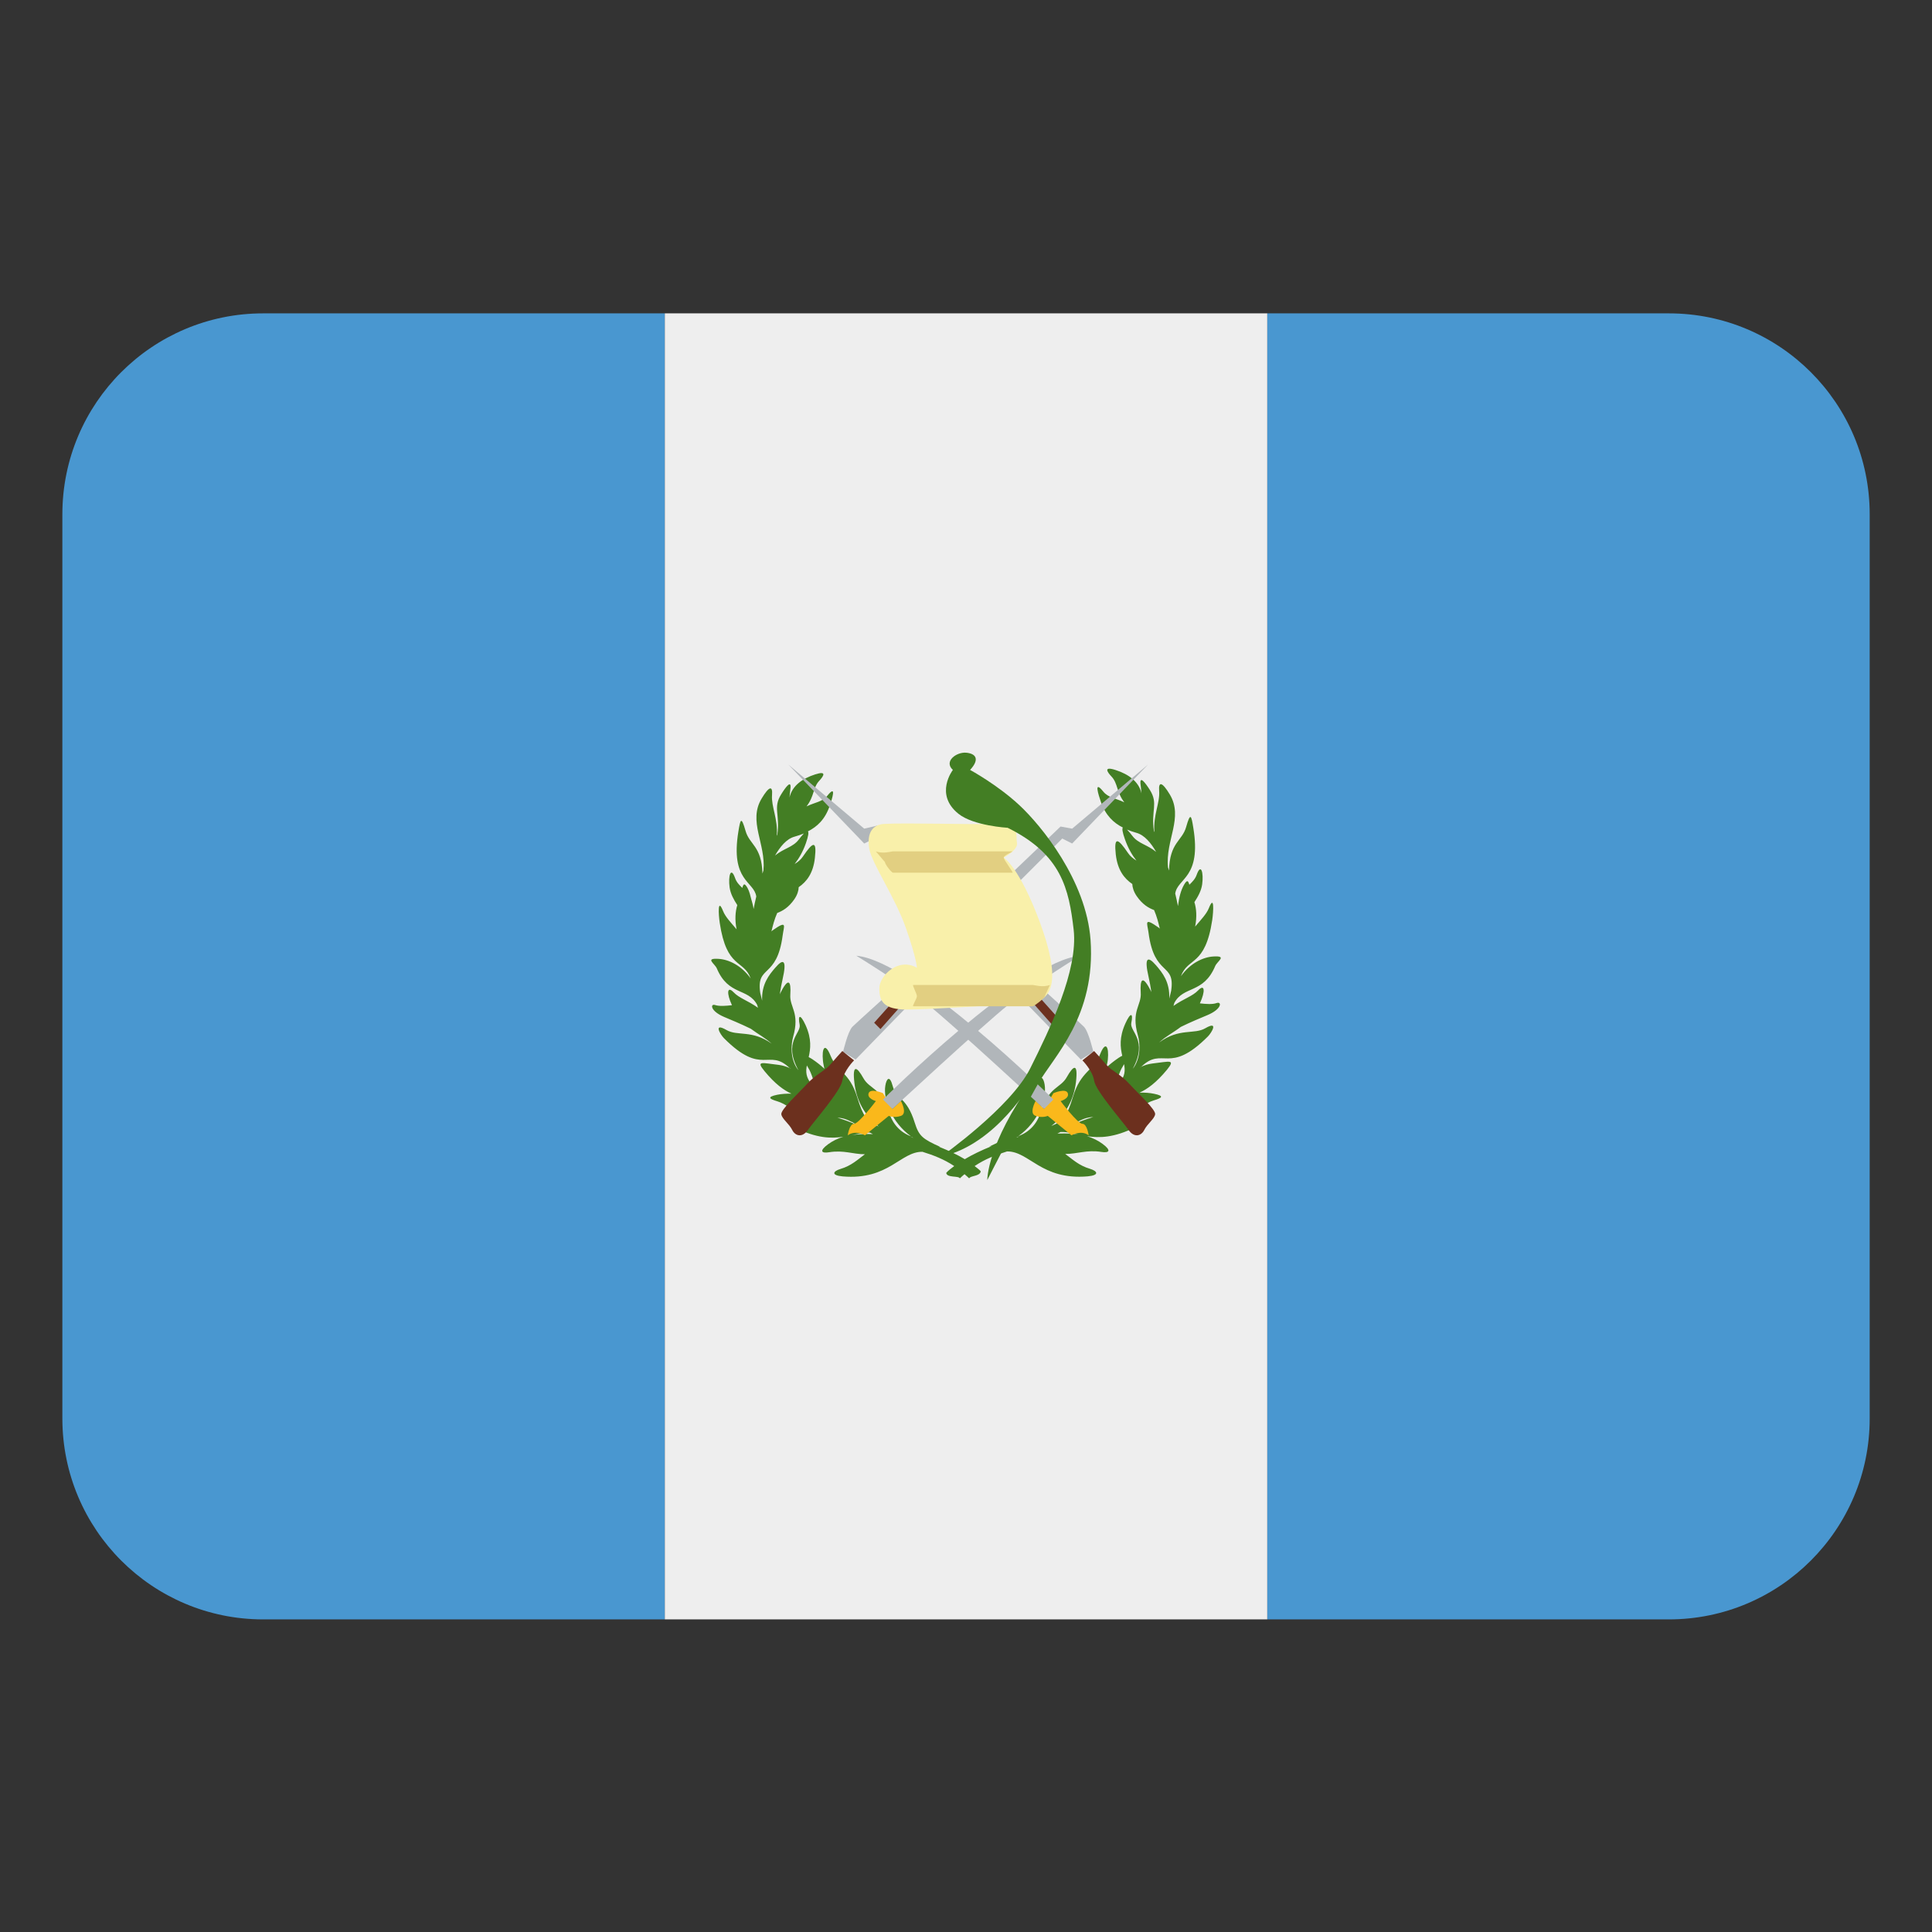 <svg xmlns="http://www.w3.org/2000/svg" xmlns:xlink="http://www.w3.org/1999/xlink" width="500" zoomAndPan="magnify" viewBox="0 0 375 375" height="500" preserveAspectRatio="xMidYMid meet" version="1.0"><rect x="0" y="0" width="375" height="375" fill="#333333" stroke="none"/><defs><clipPath id="54b44bd2b8"><path d="M 12.004 60.824 L 363 60.824 L 363 314.324 L 12.004 314.324 Z M 12.004 60.824 " clip-rule="nonzero"/></clipPath><clipPath id="e6e888b571"><path d="M 129 60.824 L 246 60.824 L 246 314.324 L 129 314.324 Z M 129 60.824 " clip-rule="nonzero"/></clipPath></defs><g clip-path="url(#54b44bd2b8)"><path fill="#4997d0" d="M 323.926 60.824 L 245.973 60.824 L 245.973 314.324 L 323.926 314.324 C 345.453 314.324 362.906 296.863 362.906 275.324 L 362.906 99.824 C 362.906 78.285 345.453 60.824 323.926 60.824 Z M 51.082 60.824 C 29.555 60.824 12.105 78.285 12.105 99.824 L 12.105 275.324 C 12.105 296.863 29.555 314.324 51.082 314.324 L 129.039 314.324 L 129.039 60.824 Z M 51.082 60.824 " fill-opacity="1" fill-rule="nonzero"/></g><g clip-path="url(#e6e888b571)"><path fill="#eeeeee" d="M 129.039 60.824 L 245.973 60.824 L 245.973 314.324 L 129.039 314.324 Z M 129.039 60.824 " fill-opacity="1" fill-rule="nonzero"/></g><path fill="#437e24" d="M 232.895 194.75 C 233.996 192.391 233.84 190.891 232.562 192.227 C 231.441 193.395 229.805 193.805 227.77 195.246 L 227.934 194.672 C 229.719 191.297 233.578 192.926 235.855 187.543 C 236.258 186.551 238.293 185.488 235.516 185.652 C 233.527 185.77 231.023 186.949 229.211 189.484 C 230.594 185.723 233.926 187.641 235.293 178.574 C 235.535 176.906 235.73 173.504 234.629 176.293 C 234.18 177.406 233.109 178.516 231.977 179.844 C 232.348 177.969 232.223 176.344 231.832 175.105 C 232.535 174.023 233.168 172.91 233.344 171.621 C 233.645 169.41 233.117 167.449 232.281 169.781 C 231.988 170.617 231.434 171.164 230.848 171.73 C 230.633 170.949 230.43 170.676 229.824 171.73 C 229.191 172.824 228.852 174.215 228.656 175.766 L 228.637 175.863 C 228.488 175.047 228.293 174.234 228.109 173.438 C 228.559 170.395 233.246 170.48 231.617 160.652 C 231.238 158.273 231.062 157.582 230.223 160.539 C 229.445 163.277 227.027 163.5 226.91 168.98 L 226.707 168.348 C 226.172 163.09 229.766 158.695 227.047 154.191 C 225.605 151.793 224.836 151.578 224.992 153.527 C 225.176 155.797 223.812 158.207 224.066 161.512 L 223.969 161.297 C 223.395 157.23 224.855 156.004 223.207 153.359 C 222.352 152.016 221.074 150.242 221.406 152.465 C 221.473 152.914 221.512 153.438 221.562 153.984 C 221.035 151.684 219.047 150.27 216.531 149.461 C 214.156 148.691 214.875 149.82 215.754 150.738 C 217 152.074 216.68 153.711 218.23 155.73 C 216.551 154.922 215.102 154.844 214.137 153.633 C 212.234 151.285 213.219 154.289 213.68 155.645 C 214.605 158.293 216.152 159.719 217.945 160.625 C 217.77 160.82 217.848 161.504 218.355 162.926 C 218.98 164.68 219.75 165.988 220.578 167.039 C 219.953 166.652 219.387 166.223 218.969 165.598 C 216.973 162.645 216.191 162.312 216.57 165.832 C 216.914 168.883 218.211 170.512 219.777 171.586 C 219.797 172.199 220.023 173.055 220.645 173.953 C 221.758 175.562 222.926 176.234 224.008 176.645 C 224.543 177.891 224.836 179.051 225.117 180.25 C 225.051 180.203 225 180.117 224.922 180.066 C 221.93 177.949 222.684 179.168 222.926 181.012 C 224.047 189.699 228.16 186.715 227.32 192.324 C 227.203 192.84 227.086 193.336 226.949 193.832 C 227.098 190.605 225.605 188.781 224.379 187.359 C 222.684 185.398 222.098 185.965 222.934 189.594 C 223.129 190.441 223.324 191.492 223.492 192.605 L 223.453 192.488 C 221.758 189.066 221.258 190.051 221.414 192.652 C 221.609 195.16 219.496 196.152 220.859 200.961 C 221.27 202.363 221.473 205.066 220.109 207.133 L 219.875 207.445 C 222.875 201.898 219.25 200.238 219.582 198.562 C 219.984 196.66 219.484 196.328 218.422 198.68 C 217.207 201.391 217.457 203.301 217.828 204.918 C 217.605 205.047 217.438 205.113 217.148 205.309 C 216.184 205.961 215.402 206.598 214.75 207.199 C 214.836 206.676 214.984 206.168 215.031 205.641 C 215.277 203.156 214.594 201.938 213.531 204.625 C 212.195 207.934 209.801 207.863 208.281 212.828 C 207.082 216.832 206.195 217.645 204.332 218.434 L 204.059 218.551 C 206.875 216.367 208.426 213.43 208.844 210.02 C 209.285 206.234 208.348 206.781 207.07 209.062 C 205.852 211.258 203.535 210.934 202.062 215.723 C 201.605 217.203 200.523 219.477 197.676 220.508 C 201.527 217.77 203.211 213.246 202.766 210.535 C 202.559 209.191 201.926 208.359 201.32 210.586 C 200.602 213.312 198.602 212.652 196.984 217.828 C 196.156 220.461 195.438 220.996 191.988 222.559 L 192.492 222.461 C 190.477 223.277 188.723 224.125 187.262 224.996 C 185.887 224.164 184.18 223.355 182.223 222.566 L 182.504 222.617 C 179.094 221.066 178.375 220.539 177.555 217.934 C 175.977 212.816 173.98 213.48 173.27 210.789 C 172.684 208.574 172.059 209.395 171.844 210.719 C 171.398 213.391 173.062 217.848 176.824 220.559 C 174.047 219.523 172.984 217.301 172.527 215.848 C 171.086 211.121 168.797 211.441 167.586 209.277 C 166.328 207.016 165.395 206.48 165.844 210.215 C 166.242 213.578 167.773 216.484 170.551 218.637 L 169.965 218.395 C 168.355 217.633 167.52 216.707 166.387 212.992 C 164.906 208.078 162.527 208.156 161.203 204.898 C 160.133 202.246 159.48 203.438 159.734 205.895 C 159.781 206.422 159.918 206.93 160.016 207.445 C 159.371 206.84 158.602 206.215 157.648 205.574 C 157.355 205.379 157.188 205.309 156.965 205.184 C 157.324 203.582 157.578 201.684 156.371 199 C 155.32 196.699 154.832 197.023 155.211 198.883 C 155.551 200.57 151.945 202.199 154.977 207.738 L 154.754 207.445 C 153.332 205.387 153.555 202.676 153.945 201.254 C 155.301 196.516 153.223 195.531 153.398 193.055 C 153.574 190.469 153.066 189.504 151.402 192.887 L 151.352 193.023 C 151.52 191.914 151.715 190.871 151.906 190.031 C 152.734 186.441 152.133 185.887 150.484 187.828 C 149.266 189.242 147.785 191.047 147.934 194.234 C 147.797 193.734 147.68 193.23 147.562 192.711 C 146.742 187.195 150.797 190.117 151.918 181.539 C 152.152 179.715 152.902 178.508 149.93 180.602 C 149.852 180.652 149.805 180.738 149.734 180.789 C 150.016 179.598 150.309 178.449 150.855 177.211 C 151.926 176.801 153.078 176.137 154.18 174.547 C 154.793 173.652 155.016 172.812 155.027 172.199 C 156.566 171.137 157.844 169.516 158.172 166.504 C 158.562 163.043 157.793 163.363 155.824 166.281 C 155.406 166.895 154.852 167.324 154.238 167.703 C 155.047 166.66 155.816 165.383 156.43 163.648 C 156.918 162.242 156.996 161.562 156.82 161.367 C 158.602 160.461 160.141 159.055 161.039 156.434 C 161.496 155.086 162.461 152.133 160.59 154.445 C 159.625 155.645 158.203 155.723 156.547 156.52 C 158.086 154.531 157.766 152.902 158.992 151.578 C 159.848 150.66 160.582 149.551 158.23 150.309 C 155.727 151.109 153.77 152.512 153.242 154.785 C 153.293 154.25 153.332 153.723 153.398 153.285 C 153.73 151.078 152.453 152.844 151.637 154.16 C 149.996 156.773 151.422 157.992 150.883 161.988 L 150.777 162.234 C 151.031 158.957 149.676 156.578 149.852 154.328 C 150.008 152.406 149.258 152.621 147.836 154.988 C 145.156 159.426 148.684 163.766 148.184 168.941 L 147.992 169.555 C 147.844 164.184 145.457 163.969 144.707 161.258 C 143.867 158.332 143.711 159.027 143.324 161.375 C 141.727 171.086 146.363 171 146.793 174.012 C 146.605 174.812 146.422 175.609 146.277 176.422 L 146.246 176.285 C 146.18 175.758 146.031 175.316 145.914 174.852 L 145.875 174.742 C 145.66 173.895 145.465 173.016 145.086 172.344 C 144.492 171.301 144.297 171.574 144.082 172.344 C 143.508 171.789 142.961 171.254 142.672 170.414 C 141.852 168.102 141.316 170.043 141.617 172.238 C 141.793 173.504 142.418 174.605 143.109 175.68 C 142.727 176.906 142.602 178.527 142.973 180.379 C 141.852 179.062 140.801 177.961 140.359 176.859 C 139.258 174.109 139.453 177.465 139.699 179.121 C 141.043 188.109 144.348 186.18 145.711 189.922 C 143.918 187.398 141.453 186.23 139.473 186.113 C 136.727 185.945 138.734 187.008 139.141 187.984 C 141.395 193.316 145.195 191.707 146.957 195.031 L 147.125 195.609 C 145.105 194.176 143.508 193.766 142.398 192.605 C 141.129 191.289 140.984 192.781 142.074 195.109 C 140.887 195.246 139.621 195.344 138.82 195.082 C 137.828 194.75 137.828 196.242 140.586 197.402 C 141.84 197.93 143.828 198.746 145.738 199.684 C 147.152 200.746 148.566 201.469 149.785 202.578 C 145.992 199.848 143.137 201.164 141.012 199.926 C 138.371 198.398 139.805 200.797 140.535 201.527 C 147.98 208.984 149.148 203.348 153.273 207.309 C 152.629 207.016 151.938 206.793 151.156 206.695 C 147.855 206.312 146.676 205.824 148.398 207.914 C 150.457 210.41 152.141 211.617 153.621 212.281 C 152.648 212.27 151.703 212.32 150.836 212.496 C 148.711 212.945 149.441 213.332 150.875 213.762 C 152.629 214.289 153.738 215.516 155.688 216.316 L 155.668 216.316 C 152.473 217.312 151.926 217.684 154.355 218.883 C 158.496 220.957 161.391 221.016 163.688 220.637 C 162.578 220.988 161.574 221.477 160.715 222.109 C 158.961 223.406 159.441 223.895 160.941 223.648 C 163.777 223.191 165.539 224.039 167.879 224.039 C 166.457 225.082 165.266 226.262 163.133 226.895 C 161.699 227.324 161.234 228.125 163.57 228.34 C 172.508 229.098 174.777 223.504 179.047 223.562 C 181.23 224.234 183.273 225.035 185.215 226.332 C 184.629 226.777 184.008 227.238 183.664 227.656 C 183.773 228.66 186.07 228.164 186.305 228.719 C 186.598 228.406 186.91 228.184 187.211 227.91 C 187.516 228.184 187.816 228.406 188.117 228.719 C 188.344 228.164 190.254 228.34 190.359 227.344 C 190.098 227.012 189.578 226.672 189.172 226.332 C 191.16 224.996 193.234 224.184 195.465 223.492 C 199.781 223.434 202.082 229.098 211.113 228.328 C 213.473 228.113 213.016 227.305 211.574 226.867 C 209.41 226.234 208.203 225.035 206.758 223.98 C 209.129 223.992 210.922 223.133 213.785 223.59 C 215.305 223.824 215.781 223.336 214 222.02 C 213.141 221.379 212.117 220.891 211 220.527 C 213.328 220.91 216.262 220.859 220.449 218.754 C 222.906 217.547 222.352 217.164 219.137 216.16 L 219.117 216.16 C 221.082 215.352 222.203 214.113 223.969 213.578 C 225.43 213.137 226.16 212.75 224.008 212.301 C 223.141 212.113 222.176 212.066 221.191 212.074 C 222.691 211.402 224.406 210.176 226.5 207.648 C 228.215 205.535 227.039 206.039 223.703 206.422 C 222.895 206.52 222.184 206.742 221.523 207.055 C 225.723 203.008 226.883 208.75 234.445 201.184 C 235.164 200.473 236.617 198.027 233.945 199.586 C 231.793 200.844 228.879 199.48 224.992 202.344 C 226.25 201.164 227.73 200.434 229.191 199.324 C 231.109 198.379 233.109 197.559 234.387 197.023 C 237.18 195.844 237.18 194.352 236.16 194.684 C 235.367 194.984 234.102 194.887 232.895 194.75 Z M 165.266 217.691 L 166.289 218.336 C 165.191 217.84 163.914 217.359 162.539 216.941 C 163.309 216.969 164.207 217.145 165.363 217.801 Z M 177.254 220.852 L 176.738 220.695 L 177.098 220.754 Z M 156.613 206.801 C 156.703 206.938 156.723 207.016 156.82 207.172 C 157.656 208.477 157.793 209.824 158.602 211.414 C 158.223 211.07 157.844 210.73 157.473 210.371 C 156.438 209.121 156.371 208.012 156.613 206.801 Z M 155.008 162.996 C 153.914 164.445 152.113 164.672 150.438 166.055 C 151.402 164.379 152.656 162.809 154.238 162.391 C 154.852 162.223 155.445 162.008 156.031 161.777 C 155.746 162.078 155.414 162.457 155.008 162.996 Z M 153.352 207.258 L 153.508 207.434 L 153.391 207.367 Z M 164.418 220.539 C 166.098 220.199 167.488 219.758 168.852 219.836 L 169.43 220.129 C 167.617 220.043 165.922 220.148 164.418 220.539 Z M 222.273 159.582 C 222.273 159.582 222.262 159.582 222.273 159.582 C 222.262 159.582 222.273 159.582 222.273 159.582 Z M 219.809 162.262 C 219.387 161.719 219.059 161.328 218.754 161.023 C 219.34 161.27 219.945 161.473 220.566 161.648 C 222.164 162.078 223.441 163.668 224.406 165.355 C 222.723 163.961 220.91 163.727 219.809 162.262 Z M 212.215 216.805 C 210.832 217.223 209.547 217.703 208.434 218.199 L 209.391 217.594 L 209.34 217.652 C 210.531 217.008 211.438 216.832 212.215 216.805 Z M 217.965 206.93 L 218.18 206.547 C 218.422 207.766 218.363 208.887 217.324 210.145 C 216.941 210.516 216.551 210.875 216.152 211.219 C 216.98 209.609 217.117 208.254 217.965 206.93 Z M 197.465 220.664 L 197.871 220.598 L 197.277 220.781 C 197.336 220.754 197.406 220.715 197.465 220.664 Z M 205.238 220.023 L 205.844 219.719 C 207.266 219.652 208.707 220.129 210.48 220.469 C 208.922 220.051 207.141 219.945 205.238 220.023 Z M 221.316 207.211 L 221.465 207.035 L 221.434 207.133 C 221.387 207.152 221.355 207.191 221.316 207.211 Z M 221.316 207.211 " fill-opacity="1" fill-rule="nonzero"/><path fill="#b1b6ba" d="M 173.812 191.688 C 173.812 191.688 166.379 198.379 165.461 199.285 C 164.555 200.191 163.641 204.148 163.641 204.148 L 166.066 205.66 L 176.855 194.574 Z M 173.812 191.688 " fill-opacity="1" fill-rule="nonzero"/><path fill="#6c301e" d="M 163.492 204.004 L 165.773 205.816 C 165.773 205.816 163.797 207.785 163.492 209.766 C 163.191 211.746 157.871 217.809 156.809 219.328 C 155.746 220.859 154.375 220.539 153.77 219.328 C 153.176 218.121 151.809 217.203 151.656 216.297 C 151.488 215.391 154.996 212.191 156.664 210.379 C 158.32 208.547 160.141 207.797 161.059 206.742 C 161.973 205.66 163.492 204.004 163.492 204.004 Z M 174.281 193.355 L 169.672 198.512 L 170.898 199.742 L 175.332 194.723 Z M 174.281 193.355 " fill-opacity="1" fill-rule="nonzero"/><path fill="#b1b6ba" d="M 153.008 148.391 L 167.742 163.727 L 171.387 161.902 L 170.246 160.254 L 167.742 160.84 Z M 153.008 148.391 " fill-opacity="1" fill-rule="nonzero"/><path fill="#fab81b" d="M 171.387 212.184 L 173.211 215.234 L 174.867 213.703 C 174.867 213.703 176.211 216.141 174.867 216.59 C 173.512 217.059 172.508 216.59 172.508 216.59 L 167.891 220.363 C 167.891 220.363 166.066 219.262 164.547 220.363 C 164.547 220.363 164.859 218.129 165.773 218.129 C 166.68 218.129 170.004 213.723 170.004 213.723 C 170.004 213.723 168.238 213.227 168.602 212.191 C 168.961 211.141 171.387 212.184 171.387 212.184 Z M 171.387 212.184 " fill-opacity="1" fill-rule="nonzero"/><path fill="#b1b6ba" d="M 171.387 213.41 C 171.387 213.41 198.41 186.52 209.652 185.508 C 209.652 185.508 201.148 190.684 195.836 194.934 C 190.516 199.195 173.219 215.246 173.219 215.246 Z M 171.387 213.41 " fill-opacity="1" fill-rule="nonzero"/><path fill="#b1b6ba" d="M 202.055 191.688 C 202.055 191.688 209.496 198.379 210.383 199.285 C 211.301 200.191 212.215 204.148 212.215 204.148 L 209.801 205.66 L 199.012 194.574 Z M 202.055 191.688 " fill-opacity="1" fill-rule="nonzero"/><path fill="#6c301e" d="M 212.371 204.004 L 210.094 205.816 C 210.094 205.816 212.07 207.785 212.371 209.766 C 212.676 211.746 218.004 217.809 219.059 219.328 C 220.117 220.859 221.492 220.539 222.098 219.328 C 222.703 218.121 224.055 217.203 224.211 216.297 C 224.387 215.391 220.859 212.191 219.203 210.379 C 217.547 208.547 215.723 207.797 214.809 206.742 C 213.891 205.66 212.371 204.004 212.371 204.004 Z M 201.574 193.355 L 206.184 198.512 L 204.965 199.742 L 200.531 194.723 Z M 201.574 193.355 " fill-opacity="1" fill-rule="nonzero"/><path fill="#b1b6ba" d="M 195.152 170.648 L 193.438 175.504 L 208.105 160.84 L 205.852 160.43 Z M 195.152 170.648 " fill-opacity="1" fill-rule="nonzero"/><path fill="#b1b6ba" d="M 222.836 148.391 L 208.105 163.727 L 204.469 161.902 L 208.105 160.84 Z M 222.836 148.391 " fill-opacity="1" fill-rule="nonzero"/><path fill="#fab81b" d="M 204.469 212.184 L 202.668 215.234 L 201.012 213.703 C 201.012 213.703 199.656 216.141 201.012 216.59 C 202.344 217.059 203.367 216.59 203.367 216.59 L 207.977 220.363 C 207.977 220.363 209.809 219.262 211.309 220.363 C 211.309 220.363 211.008 218.129 210.094 218.129 C 209.176 218.129 205.863 213.723 205.863 213.723 C 205.863 213.723 207.617 213.227 207.258 212.191 C 206.906 211.141 204.469 212.184 204.469 212.184 Z M 204.469 212.184 " fill-opacity="1" fill-rule="nonzero"/><path fill="#b1b6ba" d="M 204.469 213.41 C 204.469 213.41 177.449 186.52 166.211 185.508 C 166.211 185.508 174.73 190.684 180.031 194.934 C 185.352 199.195 202.656 215.246 202.656 215.246 Z M 204.469 213.41 " fill-opacity="1" fill-rule="nonzero"/><path fill="#f9f0aa" d="M 171.59 159.922 C 176.008 159.668 188.742 160.078 193.457 159.922 C 198.156 159.777 197.094 162.203 197.395 163.578 C 197.695 164.945 194.832 166.465 194.832 166.465 C 194.832 166.465 197.852 168.289 201.809 178.926 C 205.746 189.562 204.828 194.41 199.527 194.73 C 194.227 195.031 180.555 195.949 175.988 195.949 C 171.438 195.949 170.676 194.281 170.676 191.844 C 170.676 189.418 174.32 185.762 177.965 187.836 C 177.965 187.836 177.965 186.219 175.84 180.145 C 173.715 174.07 169.156 167.539 168.707 164.652 C 168.238 161.746 169.312 160.059 171.59 159.922 Z M 171.59 159.922 " fill-opacity="1" fill-rule="nonzero"/><path fill="#437e24" d="M 184.953 149.441 C 183.129 147.766 185.664 145.941 187.516 146.098 C 189.348 146.254 190.262 147.305 188.293 149.441 C 188.293 149.441 193.613 152.328 197.852 156.277 C 202.102 160.227 210.832 170.883 211.672 182.406 C 212.734 197.293 204.539 205.035 201.488 210.352 C 198.457 215.672 191.637 229.039 191.637 229.039 C 191.637 229.039 191.48 222.207 200.445 209.746 C 200.445 209.746 193.469 222.207 182.68 224.488 C 182.68 224.488 196.176 214.973 199.969 207.367 C 203.758 199.781 209.293 188.363 208.398 180.465 C 207.48 172.559 206.059 165.852 195.582 160.672 C 195.582 160.672 188.945 160.305 186.023 157.945 C 181.309 154.152 184.953 149.441 184.953 149.441 Z M 184.953 149.441 " fill-opacity="1" fill-rule="nonzero"/><path fill="#e2cf81" d="M 194.824 166.465 C 194.824 166.922 196.789 169.391 196.527 169.391 L 173.324 169.391 C 173.074 169.391 171.766 167.781 171.766 167.324 L 169.992 165.246 C 171.379 165.781 173.062 165.246 173.316 165.246 L 196.508 165.246 C 196.781 165.246 194.824 165.996 194.824 166.465 Z M 177.973 193.355 C 177.973 193.812 177 195.316 177.262 195.316 L 200.465 195.316 C 200.707 195.316 202.852 193.707 202.852 193.25 L 203.789 191.18 C 202.402 191.719 200.719 191.18 200.465 191.18 L 177.262 191.18 C 177.008 191.18 177.973 192.887 177.973 193.355 Z M 177.973 193.355 " fill-opacity="1" fill-rule="nonzero"/></svg>